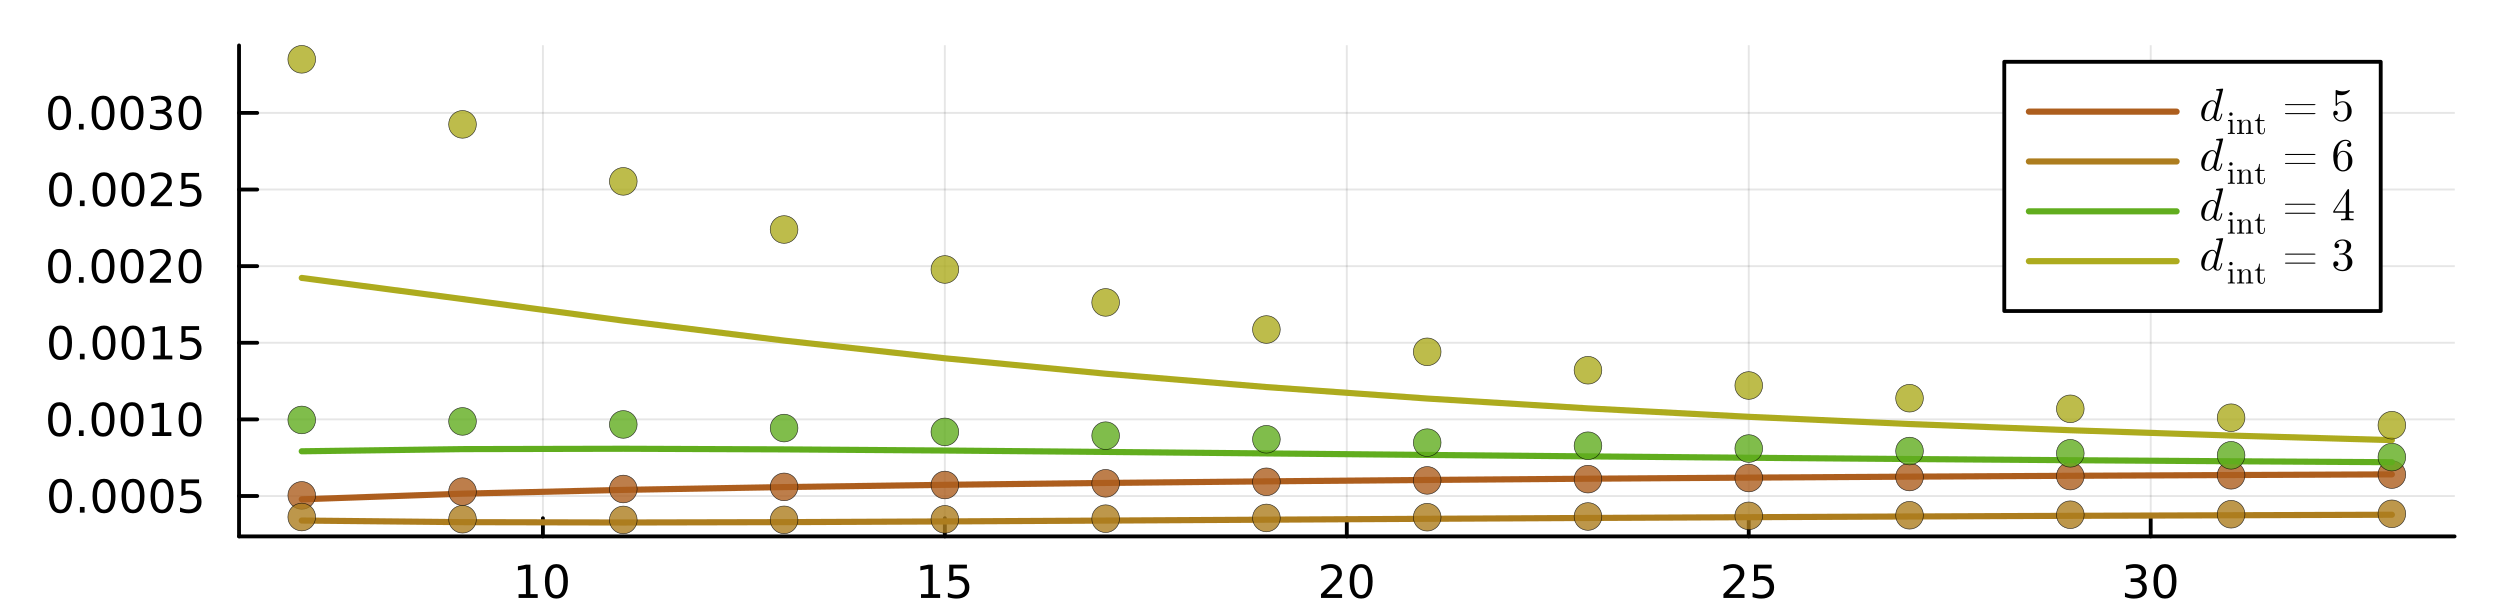 <svg xmlns="http://www.w3.org/2000/svg" xmlns:xlink="http://www.w3.org/1999/xlink" width="650" height="160" viewBox="0 0 2600 640">
<rect x="0" y="0" width="2600" height="640" fill="#333333" stroke="none"/>
<defs>
  <clipPath id="clip120">
    <rect x="0" y="0" width="2600" height="640"></rect>
  </clipPath>
</defs>
<path clip-path="url(#clip120)" d="M0 640 L2600 640 L2600 0 L0 0  Z" fill="#ffffff" fill-rule="evenodd" fill-opacity="1"></path>
<defs>
  <clipPath id="clip121">
    <rect x="520" y="0" width="1821" height="640"></rect>
  </clipPath>
</defs>
<path clip-path="url(#clip120)" d="M248.598 557.847 L2552.76 557.847 L2552.76 47.244 L248.598 47.244  Z" fill="#ffffff" fill-rule="evenodd" fill-opacity="1"></path>
<defs>
  <clipPath id="clip122">
    <rect x="248" y="47" width="2305" height="512"></rect>
  </clipPath>
</defs>
<polyline clip-path="url(#clip122)" style="stroke:#000000; stroke-linecap:round; stroke-linejoin:round; stroke-width:2; stroke-opacity:0.1; fill:none" points="564.625,557.847 564.625,47.244 "></polyline>
<polyline clip-path="url(#clip122)" style="stroke:#000000; stroke-linecap:round; stroke-linejoin:round; stroke-width:2; stroke-opacity:0.1; fill:none" points="982.651,557.847 982.651,47.244 "></polyline>
<polyline clip-path="url(#clip122)" style="stroke:#000000; stroke-linecap:round; stroke-linejoin:round; stroke-width:2; stroke-opacity:0.1; fill:none" points="1400.68,557.847 1400.68,47.244 "></polyline>
<polyline clip-path="url(#clip122)" style="stroke:#000000; stroke-linecap:round; stroke-linejoin:round; stroke-width:2; stroke-opacity:0.1; fill:none" points="1818.7,557.847 1818.7,47.244 "></polyline>
<polyline clip-path="url(#clip122)" style="stroke:#000000; stroke-linecap:round; stroke-linejoin:round; stroke-width:2; stroke-opacity:0.1; fill:none" points="2236.73,557.847 2236.73,47.244 "></polyline>
<polyline clip-path="url(#clip122)" style="stroke:#000000; stroke-linecap:round; stroke-linejoin:round; stroke-width:2; stroke-opacity:0.1; fill:none" points="248.598,515.849 2552.76,515.849 "></polyline>
<polyline clip-path="url(#clip122)" style="stroke:#000000; stroke-linecap:round; stroke-linejoin:round; stroke-width:2; stroke-opacity:0.1; fill:none" points="248.598,436.164 2552.76,436.164 "></polyline>
<polyline clip-path="url(#clip122)" style="stroke:#000000; stroke-linecap:round; stroke-linejoin:round; stroke-width:2; stroke-opacity:0.1; fill:none" points="248.598,356.478 2552.76,356.478 "></polyline>
<polyline clip-path="url(#clip122)" style="stroke:#000000; stroke-linecap:round; stroke-linejoin:round; stroke-width:2; stroke-opacity:0.1; fill:none" points="248.598,276.793 2552.76,276.793 "></polyline>
<polyline clip-path="url(#clip122)" style="stroke:#000000; stroke-linecap:round; stroke-linejoin:round; stroke-width:2; stroke-opacity:0.1; fill:none" points="248.598,197.107 2552.76,197.107 "></polyline>
<polyline clip-path="url(#clip122)" style="stroke:#000000; stroke-linecap:round; stroke-linejoin:round; stroke-width:2; stroke-opacity:0.1; fill:none" points="248.598,117.422 2552.76,117.422 "></polyline>
<polyline clip-path="url(#clip120)" style="stroke:#000000; stroke-linecap:round; stroke-linejoin:round; stroke-width:4; stroke-opacity:1; fill:none" points="248.598,557.847 2552.76,557.847 "></polyline>
<polyline clip-path="url(#clip120)" style="stroke:#000000; stroke-linecap:round; stroke-linejoin:round; stroke-width:4; stroke-opacity:1; fill:none" points="564.625,557.847 564.625,538.95 "></polyline>
<polyline clip-path="url(#clip120)" style="stroke:#000000; stroke-linecap:round; stroke-linejoin:round; stroke-width:4; stroke-opacity:1; fill:none" points="982.651,557.847 982.651,538.95 "></polyline>
<polyline clip-path="url(#clip120)" style="stroke:#000000; stroke-linecap:round; stroke-linejoin:round; stroke-width:4; stroke-opacity:1; fill:none" points="1400.68,557.847 1400.68,538.95 "></polyline>
<polyline clip-path="url(#clip120)" style="stroke:#000000; stroke-linecap:round; stroke-linejoin:round; stroke-width:4; stroke-opacity:1; fill:none" points="1818.7,557.847 1818.7,538.95 "></polyline>
<polyline clip-path="url(#clip120)" style="stroke:#000000; stroke-linecap:round; stroke-linejoin:round; stroke-width:4; stroke-opacity:1; fill:none" points="2236.73,557.847 2236.73,538.95 "></polyline>
<path clip-path="url(#clip120)" d="M539.313 617.912 L546.952 617.912 L546.952 591.546 L538.642 593.213 L538.642 588.954 L546.905 587.287 L551.581 587.287 L551.581 617.912 L559.22 617.912 L559.22 621.847 L539.313 621.847 L539.313 617.912 Z" fill="#000000" fill-rule="nonzero" fill-opacity="1"></path><path clip-path="url(#clip120)" d="M578.665 590.366 Q575.053 590.366 573.225 593.931 Q571.419 597.472 571.419 604.602 Q571.419 611.708 573.225 615.273 Q575.053 618.815 578.665 618.815 Q582.299 618.815 584.104 615.273 Q585.933 611.708 585.933 604.602 Q585.933 597.472 584.104 593.931 Q582.299 590.366 578.665 590.366 M578.665 586.662 Q584.475 586.662 587.53 591.269 Q590.609 595.852 590.609 604.602 Q590.609 613.329 587.53 617.935 Q584.475 622.519 578.665 622.519 Q572.854 622.519 569.776 617.935 Q566.72 613.329 566.72 604.602 Q566.72 595.852 569.776 591.269 Q572.854 586.662 578.665 586.662 Z" fill="#000000" fill-rule="nonzero" fill-opacity="1"></path><path clip-path="url(#clip120)" d="M957.836 617.912 L965.475 617.912 L965.475 591.546 L957.165 593.213 L957.165 588.954 L965.429 587.287 L970.105 587.287 L970.105 617.912 L977.744 617.912 L977.744 621.847 L957.836 621.847 L957.836 617.912 Z" fill="#000000" fill-rule="nonzero" fill-opacity="1"></path><path clip-path="url(#clip120)" d="M987.234 587.287 L1005.59 587.287 L1005.59 591.222 L991.517 591.222 L991.517 599.695 Q992.535 599.347 993.554 599.185 Q994.572 599 995.591 599 Q1001.38 599 1004.76 602.171 Q1008.14 605.343 1008.14 610.759 Q1008.14 616.338 1004.66 619.44 Q1001.19 622.519 994.873 622.519 Q992.697 622.519 990.429 622.148 Q988.183 621.778 985.776 621.037 L985.776 616.338 Q987.859 617.472 990.082 618.028 Q992.304 618.583 994.781 618.583 Q998.785 618.583 1001.12 616.477 Q1003.46 614.37 1003.46 610.759 Q1003.46 607.148 1001.12 605.042 Q998.785 602.935 994.781 602.935 Q992.906 602.935 991.031 603.352 Q989.179 603.769 987.234 604.648 L987.234 587.287 Z" fill="#000000" fill-rule="nonzero" fill-opacity="1"></path><path clip-path="url(#clip120)" d="M1379.45 617.912 L1395.77 617.912 L1395.77 621.847 L1373.83 621.847 L1373.83 617.912 Q1376.49 615.157 1381.07 610.528 Q1385.68 605.875 1386.86 604.533 Q1389.1 602.009 1389.98 600.273 Q1390.89 598.514 1390.89 596.824 Q1390.89 594.07 1388.94 592.334 Q1387.02 590.597 1383.92 590.597 Q1381.72 590.597 1379.26 591.361 Q1376.83 592.125 1374.06 593.676 L1374.06 588.954 Q1376.88 587.82 1379.33 587.241 Q1381.79 586.662 1383.83 586.662 Q1389.2 586.662 1392.39 589.347 Q1395.58 592.033 1395.58 596.523 Q1395.58 598.653 1394.77 600.574 Q1393.99 602.472 1391.88 605.065 Q1391.3 605.736 1388.2 608.954 Q1385.1 612.148 1379.45 617.912 Z" fill="#000000" fill-rule="nonzero" fill-opacity="1"></path><path clip-path="url(#clip120)" d="M1415.58 590.366 Q1411.97 590.366 1410.14 593.931 Q1408.34 597.472 1408.34 604.602 Q1408.34 611.708 1410.14 615.273 Q1411.97 618.815 1415.58 618.815 Q1419.22 618.815 1421.02 615.273 Q1422.85 611.708 1422.85 604.602 Q1422.85 597.472 1421.02 593.931 Q1419.22 590.366 1415.58 590.366 M1415.58 586.662 Q1421.39 586.662 1424.45 591.269 Q1427.53 595.852 1427.53 604.602 Q1427.53 613.329 1424.45 617.935 Q1421.39 622.519 1415.58 622.519 Q1409.77 622.519 1406.7 617.935 Q1403.64 613.329 1403.64 604.602 Q1403.64 595.852 1406.7 591.269 Q1409.77 586.662 1415.58 586.662 Z" fill="#000000" fill-rule="nonzero" fill-opacity="1"></path><path clip-path="url(#clip120)" d="M1797.97 617.912 L1814.29 617.912 L1814.29 621.847 L1792.35 621.847 L1792.35 617.912 Q1795.01 615.157 1799.59 610.528 Q1804.2 605.875 1805.38 604.533 Q1807.63 602.009 1808.51 600.273 Q1809.41 598.514 1809.41 596.824 Q1809.41 594.07 1807.46 592.334 Q1805.54 590.597 1802.44 590.597 Q1800.24 590.597 1797.79 591.361 Q1795.36 592.125 1792.58 593.676 L1792.58 588.954 Q1795.4 587.82 1797.86 587.241 Q1800.31 586.662 1802.35 586.662 Q1807.72 586.662 1810.91 589.347 Q1814.11 592.033 1814.11 596.523 Q1814.11 598.653 1813.3 600.574 Q1812.51 602.472 1810.4 605.065 Q1809.83 605.736 1806.72 608.954 Q1803.62 612.148 1797.97 617.912 Z" fill="#000000" fill-rule="nonzero" fill-opacity="1"></path><path clip-path="url(#clip120)" d="M1824.15 587.287 L1842.51 587.287 L1842.51 591.222 L1828.44 591.222 L1828.44 599.695 Q1829.45 599.347 1830.47 599.185 Q1831.49 599 1832.51 599 Q1838.3 599 1841.68 602.171 Q1845.06 605.343 1845.06 610.759 Q1845.06 616.338 1841.58 619.44 Q1838.11 622.519 1831.79 622.519 Q1829.62 622.519 1827.35 622.148 Q1825.1 621.778 1822.7 621.037 L1822.7 616.338 Q1824.78 617.472 1827 618.028 Q1829.22 618.583 1831.7 618.583 Q1835.7 618.583 1838.04 616.477 Q1840.38 614.37 1840.38 610.759 Q1840.38 607.148 1838.04 605.042 Q1835.7 602.935 1831.7 602.935 Q1829.83 602.935 1827.95 603.352 Q1826.1 603.769 1824.15 604.648 L1824.15 587.287 Z" fill="#000000" fill-rule="nonzero" fill-opacity="1"></path><path clip-path="url(#clip120)" d="M2225.57 603.213 Q2228.93 603.931 2230.8 606.199 Q2232.7 608.468 2232.7 611.801 Q2232.7 616.917 2229.18 619.718 Q2225.66 622.519 2219.18 622.519 Q2217.01 622.519 2214.69 622.079 Q2212.4 621.662 2209.95 620.806 L2209.95 616.292 Q2211.89 617.426 2214.21 618.005 Q2216.52 618.583 2219.04 618.583 Q2223.44 618.583 2225.73 616.847 Q2228.05 615.111 2228.05 611.801 Q2228.05 608.745 2225.9 607.033 Q2223.77 605.296 2219.95 605.296 L2215.92 605.296 L2215.92 601.454 L2220.13 601.454 Q2223.58 601.454 2225.41 600.088 Q2227.24 598.699 2227.24 596.107 Q2227.24 593.445 2225.34 592.033 Q2223.46 590.597 2219.95 590.597 Q2218.02 590.597 2215.83 591.014 Q2213.63 591.431 2210.99 592.31 L2210.99 588.144 Q2213.65 587.403 2215.96 587.033 Q2218.3 586.662 2220.36 586.662 Q2225.69 586.662 2228.79 589.093 Q2231.89 591.5 2231.89 595.621 Q2231.89 598.491 2230.25 600.482 Q2228.6 602.449 2225.57 603.213 Z" fill="#000000" fill-rule="nonzero" fill-opacity="1"></path><path clip-path="url(#clip120)" d="M2251.57 590.366 Q2247.96 590.366 2246.13 593.931 Q2244.32 597.472 2244.32 604.602 Q2244.32 611.708 2246.13 615.273 Q2247.96 618.815 2251.57 618.815 Q2255.2 618.815 2257.01 615.273 Q2258.83 611.708 2258.83 604.602 Q2258.83 597.472 2257.01 593.931 Q2255.2 590.366 2251.57 590.366 M2251.57 586.662 Q2257.38 586.662 2260.43 591.269 Q2263.51 595.852 2263.51 604.602 Q2263.51 613.329 2260.43 617.935 Q2257.38 622.519 2251.57 622.519 Q2245.76 622.519 2242.68 617.935 Q2239.62 613.329 2239.62 604.602 Q2239.62 595.852 2242.68 591.269 Q2245.76 586.662 2251.57 586.662 Z" fill="#000000" fill-rule="nonzero" fill-opacity="1"></path><polyline clip-path="url(#clip120)" style="stroke:#000000; stroke-linecap:round; stroke-linejoin:round; stroke-width:4; stroke-opacity:1; fill:none" points="248.598,557.847 248.598,47.244 "></polyline>
<polyline clip-path="url(#clip120)" style="stroke:#000000; stroke-linecap:round; stroke-linejoin:round; stroke-width:4; stroke-opacity:1; fill:none" points="248.598,515.849 267.495,515.849 "></polyline>
<polyline clip-path="url(#clip120)" style="stroke:#000000; stroke-linecap:round; stroke-linejoin:round; stroke-width:4; stroke-opacity:1; fill:none" points="248.598,436.164 267.495,436.164 "></polyline>
<polyline clip-path="url(#clip120)" style="stroke:#000000; stroke-linecap:round; stroke-linejoin:round; stroke-width:4; stroke-opacity:1; fill:none" points="248.598,356.478 267.495,356.478 "></polyline>
<polyline clip-path="url(#clip120)" style="stroke:#000000; stroke-linecap:round; stroke-linejoin:round; stroke-width:4; stroke-opacity:1; fill:none" points="248.598,276.793 267.495,276.793 "></polyline>
<polyline clip-path="url(#clip120)" style="stroke:#000000; stroke-linecap:round; stroke-linejoin:round; stroke-width:4; stroke-opacity:1; fill:none" points="248.598,197.107 267.495,197.107 "></polyline>
<polyline clip-path="url(#clip120)" style="stroke:#000000; stroke-linecap:round; stroke-linejoin:round; stroke-width:4; stroke-opacity:1; fill:none" points="248.598,117.422 267.495,117.422 "></polyline>
<path clip-path="url(#clip120)" d="M62.932 501.648 Q59.321 501.648 57.492 505.213 Q55.687 508.754 55.687 515.884 Q55.687 522.99 57.492 526.555 Q59.321 530.097 62.932 530.097 Q66.566 530.097 68.372 526.555 Q70.2 522.99 70.2 515.884 Q70.2 508.754 68.372 505.213 Q66.566 501.648 62.932 501.648 M62.932 497.944 Q68.742 497.944 71.798 502.551 Q74.876 507.134 74.876 515.884 Q74.876 524.611 71.798 529.217 Q68.742 533.8 62.932 533.8 Q57.122 533.8 54.043 529.217 Q50.987 524.611 50.987 515.884 Q50.987 507.134 54.043 502.551 Q57.122 497.944 62.932 497.944 Z" fill="#000000" fill-rule="nonzero" fill-opacity="1"></path><path clip-path="url(#clip120)" d="M83.094 527.25 L87.978 527.25 L87.978 533.129 L83.094 533.129 L83.094 527.25 Z" fill="#000000" fill-rule="nonzero" fill-opacity="1"></path><path clip-path="url(#clip120)" d="M108.163 501.648 Q104.552 501.648 102.723 505.213 Q100.918 508.754 100.918 515.884 Q100.918 522.99 102.723 526.555 Q104.552 530.097 108.163 530.097 Q111.797 530.097 113.603 526.555 Q115.432 522.99 115.432 515.884 Q115.432 508.754 113.603 505.213 Q111.797 501.648 108.163 501.648 M108.163 497.944 Q113.973 497.944 117.029 502.551 Q120.107 507.134 120.107 515.884 Q120.107 524.611 117.029 529.217 Q113.973 533.8 108.163 533.8 Q102.353 533.8 99.274 529.217 Q96.219 524.611 96.219 515.884 Q96.219 507.134 99.274 502.551 Q102.353 497.944 108.163 497.944 Z" fill="#000000" fill-rule="nonzero" fill-opacity="1"></path><path clip-path="url(#clip120)" d="M138.325 501.648 Q134.714 501.648 132.885 505.213 Q131.08 508.754 131.08 515.884 Q131.08 522.99 132.885 526.555 Q134.714 530.097 138.325 530.097 Q141.959 530.097 143.765 526.555 Q145.593 522.99 145.593 515.884 Q145.593 508.754 143.765 505.213 Q141.959 501.648 138.325 501.648 M138.325 497.944 Q144.135 497.944 147.191 502.551 Q150.269 507.134 150.269 515.884 Q150.269 524.611 147.191 529.217 Q144.135 533.8 138.325 533.8 Q132.515 533.8 129.436 529.217 Q126.381 524.611 126.381 515.884 Q126.381 507.134 129.436 502.551 Q132.515 497.944 138.325 497.944 Z" fill="#000000" fill-rule="nonzero" fill-opacity="1"></path><path clip-path="url(#clip120)" d="M168.487 501.648 Q164.876 501.648 163.047 505.213 Q161.242 508.754 161.242 515.884 Q161.242 522.99 163.047 526.555 Q164.876 530.097 168.487 530.097 Q172.121 530.097 173.927 526.555 Q175.755 522.99 175.755 515.884 Q175.755 508.754 173.927 505.213 Q172.121 501.648 168.487 501.648 M168.487 497.944 Q174.297 497.944 177.353 502.551 Q180.431 507.134 180.431 515.884 Q180.431 524.611 177.353 529.217 Q174.297 533.8 168.487 533.8 Q162.677 533.8 159.598 529.217 Q156.542 524.611 156.542 515.884 Q156.542 507.134 159.598 502.551 Q162.677 497.944 168.487 497.944 Z" fill="#000000" fill-rule="nonzero" fill-opacity="1"></path><path clip-path="url(#clip120)" d="M188.695 498.569 L207.051 498.569 L207.051 502.504 L192.977 502.504 L192.977 510.977 Q193.996 510.629 195.014 510.467 Q196.033 510.282 197.052 510.282 Q202.839 510.282 206.218 513.453 Q209.598 516.625 209.598 522.041 Q209.598 527.62 206.126 530.722 Q202.653 533.8 196.334 533.8 Q194.158 533.8 191.89 533.43 Q189.644 533.06 187.237 532.319 L187.237 527.62 Q189.32 528.754 191.542 529.31 Q193.765 529.865 196.241 529.865 Q200.246 529.865 202.584 527.759 Q204.922 525.652 204.922 522.041 Q204.922 518.43 202.584 516.324 Q200.246 514.217 196.241 514.217 Q194.366 514.217 192.491 514.634 Q190.64 515.051 188.695 515.93 L188.695 498.569 Z" fill="#000000" fill-rule="nonzero" fill-opacity="1"></path><path clip-path="url(#clip120)" d="M61.937 421.962 Q58.325 421.962 56.497 425.527 Q54.691 429.069 54.691 436.198 Q54.691 443.305 56.497 446.87 Q58.325 450.411 61.937 450.411 Q65.571 450.411 67.376 446.87 Q69.205 443.305 69.205 436.198 Q69.205 429.069 67.376 425.527 Q65.571 421.962 61.937 421.962 M61.937 418.259 Q67.747 418.259 70.802 422.865 Q73.881 427.448 73.881 436.198 Q73.881 444.925 70.802 449.532 Q67.747 454.115 61.937 454.115 Q56.126 454.115 53.048 449.532 Q49.992 444.925 49.992 436.198 Q49.992 427.448 53.048 422.865 Q56.126 418.259 61.937 418.259 Z" fill="#000000" fill-rule="nonzero" fill-opacity="1"></path><path clip-path="url(#clip120)" d="M82.098 447.564 L86.983 447.564 L86.983 453.444 L82.098 453.444 L82.098 447.564 Z" fill="#000000" fill-rule="nonzero" fill-opacity="1"></path><path clip-path="url(#clip120)" d="M107.168 421.962 Q103.557 421.962 101.728 425.527 Q99.922 429.069 99.922 436.198 Q99.922 443.305 101.728 446.87 Q103.557 450.411 107.168 450.411 Q110.802 450.411 112.608 446.87 Q114.436 443.305 114.436 436.198 Q114.436 429.069 112.608 425.527 Q110.802 421.962 107.168 421.962 M107.168 418.259 Q112.978 418.259 116.033 422.865 Q119.112 427.448 119.112 436.198 Q119.112 444.925 116.033 449.532 Q112.978 454.115 107.168 454.115 Q101.358 454.115 98.279 449.532 Q95.223 444.925 95.223 436.198 Q95.223 427.448 98.279 422.865 Q101.358 418.259 107.168 418.259 Z" fill="#000000" fill-rule="nonzero" fill-opacity="1"></path><path clip-path="url(#clip120)" d="M137.33 421.962 Q133.719 421.962 131.89 425.527 Q130.084 429.069 130.084 436.198 Q130.084 443.305 131.89 446.87 Q133.719 450.411 137.33 450.411 Q140.964 450.411 142.769 446.87 Q144.598 443.305 144.598 436.198 Q144.598 429.069 142.769 425.527 Q140.964 421.962 137.33 421.962 M137.33 418.259 Q143.14 418.259 146.195 422.865 Q149.274 427.448 149.274 436.198 Q149.274 444.925 146.195 449.532 Q143.14 454.115 137.33 454.115 Q131.519 454.115 128.441 449.532 Q125.385 444.925 125.385 436.198 Q125.385 427.448 128.441 422.865 Q131.519 418.259 137.33 418.259 Z" fill="#000000" fill-rule="nonzero" fill-opacity="1"></path><path clip-path="url(#clip120)" d="M158.302 449.509 L165.941 449.509 L165.941 423.143 L157.63 424.81 L157.63 420.55 L165.894 418.884 L170.57 418.884 L170.57 449.509 L178.209 449.509 L178.209 453.444 L158.302 453.444 L158.302 449.509 Z" fill="#000000" fill-rule="nonzero" fill-opacity="1"></path><path clip-path="url(#clip120)" d="M197.653 421.962 Q194.042 421.962 192.214 425.527 Q190.408 429.069 190.408 436.198 Q190.408 443.305 192.214 446.87 Q194.042 450.411 197.653 450.411 Q201.288 450.411 203.093 446.87 Q204.922 443.305 204.922 436.198 Q204.922 429.069 203.093 425.527 Q201.288 421.962 197.653 421.962 M197.653 418.259 Q203.464 418.259 206.519 422.865 Q209.598 427.448 209.598 436.198 Q209.598 444.925 206.519 449.532 Q203.464 454.115 197.653 454.115 Q191.843 454.115 188.765 449.532 Q185.709 444.925 185.709 436.198 Q185.709 427.448 188.765 422.865 Q191.843 418.259 197.653 418.259 Z" fill="#000000" fill-rule="nonzero" fill-opacity="1"></path><path clip-path="url(#clip120)" d="M62.932 342.277 Q59.321 342.277 57.492 345.842 Q55.687 349.383 55.687 356.513 Q55.687 363.619 57.492 367.184 Q59.321 370.726 62.932 370.726 Q66.566 370.726 68.372 367.184 Q70.2 363.619 70.2 356.513 Q70.2 349.383 68.372 345.842 Q66.566 342.277 62.932 342.277 M62.932 338.573 Q68.742 338.573 71.798 343.18 Q74.876 347.763 74.876 356.513 Q74.876 365.24 71.798 369.846 Q68.742 374.429 62.932 374.429 Q57.122 374.429 54.043 369.846 Q50.987 365.24 50.987 356.513 Q50.987 347.763 54.043 343.18 Q57.122 338.573 62.932 338.573 Z" fill="#000000" fill-rule="nonzero" fill-opacity="1"></path><path clip-path="url(#clip120)" d="M83.094 367.879 L87.978 367.879 L87.978 373.758 L83.094 373.758 L83.094 367.879 Z" fill="#000000" fill-rule="nonzero" fill-opacity="1"></path><path clip-path="url(#clip120)" d="M108.163 342.277 Q104.552 342.277 102.723 345.842 Q100.918 349.383 100.918 356.513 Q100.918 363.619 102.723 367.184 Q104.552 370.726 108.163 370.726 Q111.797 370.726 113.603 367.184 Q115.432 363.619 115.432 356.513 Q115.432 349.383 113.603 345.842 Q111.797 342.277 108.163 342.277 M108.163 338.573 Q113.973 338.573 117.029 343.18 Q120.107 347.763 120.107 356.513 Q120.107 365.24 117.029 369.846 Q113.973 374.429 108.163 374.429 Q102.353 374.429 99.274 369.846 Q96.219 365.24 96.219 356.513 Q96.219 347.763 99.274 343.18 Q102.353 338.573 108.163 338.573 Z" fill="#000000" fill-rule="nonzero" fill-opacity="1"></path><path clip-path="url(#clip120)" d="M138.325 342.277 Q134.714 342.277 132.885 345.842 Q131.08 349.383 131.08 356.513 Q131.08 363.619 132.885 367.184 Q134.714 370.726 138.325 370.726 Q141.959 370.726 143.765 367.184 Q145.593 363.619 145.593 356.513 Q145.593 349.383 143.765 345.842 Q141.959 342.277 138.325 342.277 M138.325 338.573 Q144.135 338.573 147.191 343.18 Q150.269 347.763 150.269 356.513 Q150.269 365.24 147.191 369.846 Q144.135 374.429 138.325 374.429 Q132.515 374.429 129.436 369.846 Q126.381 365.24 126.381 356.513 Q126.381 347.763 129.436 343.18 Q132.515 338.573 138.325 338.573 Z" fill="#000000" fill-rule="nonzero" fill-opacity="1"></path><path clip-path="url(#clip120)" d="M159.297 369.823 L166.936 369.823 L166.936 343.457 L158.626 345.124 L158.626 340.865 L166.89 339.198 L171.566 339.198 L171.566 369.823 L179.204 369.823 L179.204 373.758 L159.297 373.758 L159.297 369.823 Z" fill="#000000" fill-rule="nonzero" fill-opacity="1"></path><path clip-path="url(#clip120)" d="M188.695 339.198 L207.051 339.198 L207.051 343.133 L192.977 343.133 L192.977 351.606 Q193.996 351.258 195.014 351.096 Q196.033 350.911 197.052 350.911 Q202.839 350.911 206.218 354.082 Q209.598 357.254 209.598 362.67 Q209.598 368.249 206.126 371.351 Q202.653 374.429 196.334 374.429 Q194.158 374.429 191.89 374.059 Q189.644 373.689 187.237 372.948 L187.237 368.249 Q189.32 369.383 191.542 369.939 Q193.765 370.494 196.241 370.494 Q200.246 370.494 202.584 368.388 Q204.922 366.281 204.922 362.67 Q204.922 359.059 202.584 356.953 Q200.246 354.846 196.241 354.846 Q194.366 354.846 192.491 355.263 Q190.64 355.68 188.695 356.559 L188.695 339.198 Z" fill="#000000" fill-rule="nonzero" fill-opacity="1"></path><path clip-path="url(#clip120)" d="M61.937 262.591 Q58.325 262.591 56.497 266.156 Q54.691 269.698 54.691 276.827 Q54.691 283.934 56.497 287.499 Q58.325 291.04 61.937 291.04 Q65.571 291.04 67.376 287.499 Q69.205 283.934 69.205 276.827 Q69.205 269.698 67.376 266.156 Q65.571 262.591 61.937 262.591 M61.937 258.888 Q67.747 258.888 70.802 263.494 Q73.881 268.077 73.881 276.827 Q73.881 285.554 70.802 290.161 Q67.747 294.744 61.937 294.744 Q56.126 294.744 53.048 290.161 Q49.992 285.554 49.992 276.827 Q49.992 268.077 53.048 263.494 Q56.126 258.888 61.937 258.888 Z" fill="#000000" fill-rule="nonzero" fill-opacity="1"></path><path clip-path="url(#clip120)" d="M82.098 288.193 L86.983 288.193 L86.983 294.073 L82.098 294.073 L82.098 288.193 Z" fill="#000000" fill-rule="nonzero" fill-opacity="1"></path><path clip-path="url(#clip120)" d="M107.168 262.591 Q103.557 262.591 101.728 266.156 Q99.922 269.698 99.922 276.827 Q99.922 283.934 101.728 287.499 Q103.557 291.04 107.168 291.04 Q110.802 291.04 112.608 287.499 Q114.436 283.934 114.436 276.827 Q114.436 269.698 112.608 266.156 Q110.802 262.591 107.168 262.591 M107.168 258.888 Q112.978 258.888 116.033 263.494 Q119.112 268.077 119.112 276.827 Q119.112 285.554 116.033 290.161 Q112.978 294.744 107.168 294.744 Q101.358 294.744 98.279 290.161 Q95.223 285.554 95.223 276.827 Q95.223 268.077 98.279 263.494 Q101.358 258.888 107.168 258.888 Z" fill="#000000" fill-rule="nonzero" fill-opacity="1"></path><path clip-path="url(#clip120)" d="M137.33 262.591 Q133.719 262.591 131.89 266.156 Q130.084 269.698 130.084 276.827 Q130.084 283.934 131.89 287.499 Q133.719 291.04 137.33 291.04 Q140.964 291.04 142.769 287.499 Q144.598 283.934 144.598 276.827 Q144.598 269.698 142.769 266.156 Q140.964 262.591 137.33 262.591 M137.33 258.888 Q143.14 258.888 146.195 263.494 Q149.274 268.077 149.274 276.827 Q149.274 285.554 146.195 290.161 Q143.14 294.744 137.33 294.744 Q131.519 294.744 128.441 290.161 Q125.385 285.554 125.385 276.827 Q125.385 268.077 128.441 263.494 Q131.519 258.888 137.33 258.888 Z" fill="#000000" fill-rule="nonzero" fill-opacity="1"></path><path clip-path="url(#clip120)" d="M161.519 290.137 L177.839 290.137 L177.839 294.073 L155.894 294.073 L155.894 290.137 Q158.556 287.383 163.14 282.753 Q167.746 278.101 168.927 276.758 Q171.172 274.235 172.052 272.499 Q172.954 270.739 172.954 269.05 Q172.954 266.295 171.01 264.559 Q169.089 262.823 165.987 262.823 Q163.788 262.823 161.334 263.587 Q158.904 264.351 156.126 265.902 L156.126 261.179 Q158.95 260.045 161.404 259.466 Q163.857 258.888 165.894 258.888 Q171.265 258.888 174.459 261.573 Q177.653 264.258 177.653 268.749 Q177.653 270.878 176.843 272.8 Q176.056 274.698 173.95 277.29 Q173.371 277.962 170.269 281.179 Q167.167 284.374 161.519 290.137 Z" fill="#000000" fill-rule="nonzero" fill-opacity="1"></path><path clip-path="url(#clip120)" d="M197.653 262.591 Q194.042 262.591 192.214 266.156 Q190.408 269.698 190.408 276.827 Q190.408 283.934 192.214 287.499 Q194.042 291.04 197.653 291.04 Q201.288 291.04 203.093 287.499 Q204.922 283.934 204.922 276.827 Q204.922 269.698 203.093 266.156 Q201.288 262.591 197.653 262.591 M197.653 258.888 Q203.464 258.888 206.519 263.494 Q209.598 268.077 209.598 276.827 Q209.598 285.554 206.519 290.161 Q203.464 294.744 197.653 294.744 Q191.843 294.744 188.765 290.161 Q185.709 285.554 185.709 276.827 Q185.709 268.077 188.765 263.494 Q191.843 258.888 197.653 258.888 Z" fill="#000000" fill-rule="nonzero" fill-opacity="1"></path><path clip-path="url(#clip120)" d="M62.932 182.906 Q59.321 182.906 57.492 186.471 Q55.687 190.012 55.687 197.142 Q55.687 204.248 57.492 207.813 Q59.321 211.355 62.932 211.355 Q66.566 211.355 68.372 207.813 Q70.2 204.248 70.2 197.142 Q70.2 190.012 68.372 186.471 Q66.566 182.906 62.932 182.906 M62.932 179.202 Q68.742 179.202 71.798 183.809 Q74.876 188.392 74.876 197.142 Q74.876 205.869 71.798 210.475 Q68.742 215.058 62.932 215.058 Q57.122 215.058 54.043 210.475 Q50.987 205.869 50.987 197.142 Q50.987 188.392 54.043 183.809 Q57.122 179.202 62.932 179.202 Z" fill="#000000" fill-rule="nonzero" fill-opacity="1"></path><path clip-path="url(#clip120)" d="M83.094 208.508 L87.978 208.508 L87.978 214.387 L83.094 214.387 L83.094 208.508 Z" fill="#000000" fill-rule="nonzero" fill-opacity="1"></path><path clip-path="url(#clip120)" d="M108.163 182.906 Q104.552 182.906 102.723 186.471 Q100.918 190.012 100.918 197.142 Q100.918 204.248 102.723 207.813 Q104.552 211.355 108.163 211.355 Q111.797 211.355 113.603 207.813 Q115.432 204.248 115.432 197.142 Q115.432 190.012 113.603 186.471 Q111.797 182.906 108.163 182.906 M108.163 179.202 Q113.973 179.202 117.029 183.809 Q120.107 188.392 120.107 197.142 Q120.107 205.869 117.029 210.475 Q113.973 215.058 108.163 215.058 Q102.353 215.058 99.274 210.475 Q96.219 205.869 96.219 197.142 Q96.219 188.392 99.274 183.809 Q102.353 179.202 108.163 179.202 Z" fill="#000000" fill-rule="nonzero" fill-opacity="1"></path><path clip-path="url(#clip120)" d="M138.325 182.906 Q134.714 182.906 132.885 186.471 Q131.08 190.012 131.08 197.142 Q131.08 204.248 132.885 207.813 Q134.714 211.355 138.325 211.355 Q141.959 211.355 143.765 207.813 Q145.593 204.248 145.593 197.142 Q145.593 190.012 143.765 186.471 Q141.959 182.906 138.325 182.906 M138.325 179.202 Q144.135 179.202 147.191 183.809 Q150.269 188.392 150.269 197.142 Q150.269 205.869 147.191 210.475 Q144.135 215.058 138.325 215.058 Q132.515 215.058 129.436 210.475 Q126.381 205.869 126.381 197.142 Q126.381 188.392 129.436 183.809 Q132.515 179.202 138.325 179.202 Z" fill="#000000" fill-rule="nonzero" fill-opacity="1"></path><path clip-path="url(#clip120)" d="M162.515 210.452 L178.834 210.452 L178.834 214.387 L156.89 214.387 L156.89 210.452 Q159.552 207.697 164.135 203.068 Q168.741 198.415 169.922 197.072 Q172.167 194.549 173.047 192.813 Q173.95 191.054 173.95 189.364 Q173.95 186.61 172.005 184.873 Q170.084 183.137 166.982 183.137 Q164.783 183.137 162.329 183.901 Q159.899 184.665 157.121 186.216 L157.121 181.494 Q159.945 180.36 162.399 179.781 Q164.853 179.202 166.89 179.202 Q172.26 179.202 175.454 181.887 Q178.649 184.572 178.649 189.063 Q178.649 191.193 177.839 193.114 Q177.052 195.012 174.945 197.605 Q174.366 198.276 171.265 201.494 Q168.163 204.688 162.515 210.452 Z" fill="#000000" fill-rule="nonzero" fill-opacity="1"></path><path clip-path="url(#clip120)" d="M188.695 179.827 L207.051 179.827 L207.051 183.762 L192.977 183.762 L192.977 192.234 Q193.996 191.887 195.014 191.725 Q196.033 191.54 197.052 191.54 Q202.839 191.54 206.218 194.711 Q209.598 197.883 209.598 203.299 Q209.598 208.878 206.126 211.98 Q202.653 215.058 196.334 215.058 Q194.158 215.058 191.89 214.688 Q189.644 214.318 187.237 213.577 L187.237 208.878 Q189.32 210.012 191.542 210.568 Q193.765 211.123 196.241 211.123 Q200.246 211.123 202.584 209.017 Q204.922 206.91 204.922 203.299 Q204.922 199.688 202.584 197.582 Q200.246 195.475 196.241 195.475 Q194.366 195.475 192.491 195.892 Q190.64 196.309 188.695 197.188 L188.695 179.827 Z" fill="#000000" fill-rule="nonzero" fill-opacity="1"></path><path clip-path="url(#clip120)" d="M61.937 103.22 Q58.325 103.22 56.497 106.785 Q54.691 110.327 54.691 117.456 Q54.691 124.563 56.497 128.128 Q58.325 131.669 61.937 131.669 Q65.571 131.669 67.376 128.128 Q69.205 124.563 69.205 117.456 Q69.205 110.327 67.376 106.785 Q65.571 103.22 61.937 103.22 M61.937 99.517 Q67.747 99.517 70.802 104.123 Q73.881 108.706 73.881 117.456 Q73.881 126.183 70.802 130.79 Q67.747 135.373 61.937 135.373 Q56.126 135.373 53.048 130.79 Q49.992 126.183 49.992 117.456 Q49.992 108.706 53.048 104.123 Q56.126 99.517 61.937 99.517 Z" fill="#000000" fill-rule="nonzero" fill-opacity="1"></path><path clip-path="url(#clip120)" d="M82.098 128.822 L86.983 128.822 L86.983 134.702 L82.098 134.702 L82.098 128.822 Z" fill="#000000" fill-rule="nonzero" fill-opacity="1"></path><path clip-path="url(#clip120)" d="M107.168 103.22 Q103.557 103.22 101.728 106.785 Q99.922 110.327 99.922 117.456 Q99.922 124.563 101.728 128.128 Q103.557 131.669 107.168 131.669 Q110.802 131.669 112.608 128.128 Q114.436 124.563 114.436 117.456 Q114.436 110.327 112.608 106.785 Q110.802 103.22 107.168 103.22 M107.168 99.517 Q112.978 99.517 116.033 104.123 Q119.112 108.706 119.112 117.456 Q119.112 126.183 116.033 130.79 Q112.978 135.373 107.168 135.373 Q101.358 135.373 98.279 130.79 Q95.223 126.183 95.223 117.456 Q95.223 108.706 98.279 104.123 Q101.358 99.517 107.168 99.517 Z" fill="#000000" fill-rule="nonzero" fill-opacity="1"></path><path clip-path="url(#clip120)" d="M137.33 103.22 Q133.719 103.22 131.89 106.785 Q130.084 110.327 130.084 117.456 Q130.084 124.563 131.89 128.128 Q133.719 131.669 137.33 131.669 Q140.964 131.669 142.769 128.128 Q144.598 124.563 144.598 117.456 Q144.598 110.327 142.769 106.785 Q140.964 103.22 137.33 103.22 M137.33 99.517 Q143.14 99.517 146.195 104.123 Q149.274 108.706 149.274 117.456 Q149.274 126.183 146.195 130.79 Q143.14 135.373 137.33 135.373 Q131.519 135.373 128.441 130.79 Q125.385 126.183 125.385 117.456 Q125.385 108.706 128.441 104.123 Q131.519 99.517 137.33 99.517 Z" fill="#000000" fill-rule="nonzero" fill-opacity="1"></path><path clip-path="url(#clip120)" d="M171.658 116.067 Q175.015 116.785 176.89 119.054 Q178.788 121.322 178.788 124.655 Q178.788 129.771 175.269 132.572 Q171.751 135.373 165.269 135.373 Q163.093 135.373 160.779 134.933 Q158.487 134.516 156.033 133.66 L156.033 129.146 Q157.978 130.28 160.292 130.859 Q162.607 131.438 165.13 131.438 Q169.529 131.438 171.82 129.702 Q174.135 127.966 174.135 124.655 Q174.135 121.6 171.982 119.887 Q169.853 118.151 166.033 118.151 L162.005 118.151 L162.005 114.308 L166.218 114.308 Q169.667 114.308 171.496 112.942 Q173.325 111.554 173.325 108.961 Q173.325 106.299 171.427 104.887 Q169.552 103.452 166.033 103.452 Q164.112 103.452 161.913 103.868 Q159.714 104.285 157.075 105.165 L157.075 100.998 Q159.737 100.257 162.052 99.887 Q164.39 99.517 166.45 99.517 Q171.774 99.517 174.876 101.947 Q177.978 104.355 177.978 108.475 Q177.978 111.345 176.334 113.336 Q174.691 115.304 171.658 116.067 Z" fill="#000000" fill-rule="nonzero" fill-opacity="1"></path><path clip-path="url(#clip120)" d="M197.653 103.22 Q194.042 103.22 192.214 106.785 Q190.408 110.327 190.408 117.456 Q190.408 124.563 192.214 128.128 Q194.042 131.669 197.653 131.669 Q201.288 131.669 203.093 128.128 Q204.922 124.563 204.922 117.456 Q204.922 110.327 203.093 106.785 Q201.288 103.22 197.653 103.22 M197.653 99.517 Q203.464 99.517 206.519 104.123 Q209.598 108.706 209.598 117.456 Q209.598 126.183 206.519 130.79 Q203.464 135.373 197.653 135.373 Q191.843 135.373 188.765 130.79 Q185.709 126.183 185.709 117.456 Q185.709 108.706 188.765 104.123 Q191.843 99.517 197.653 99.517 Z" fill="#000000" fill-rule="nonzero" fill-opacity="1"></path><polyline clip-path="url(#clip122)" style="stroke:#ad5e1e; stroke-linecap:round; stroke-linejoin:round; stroke-width:6.4; stroke-opacity:1; fill:none" points="313.81,519.291 481.02,513.424 648.23,509.485 815.441,506.555 982.651,504.219 1149.86,502.272 1317.07,500.603 1484.28,499.147 1651.49,497.865 1818.7,496.73 1985.91,495.724 2153.12,494.832 2320.33,494.041 2487.54,493.341 "></polyline>
<circle clip-path="url(#clip122)" cx="313.81" cy="515.219" r="14.4" fill="#ad5e1e" fill-rule="evenodd" fill-opacity="0.8" stroke="#000000" stroke-opacity="0.8" stroke-width="0.64"></circle>
<circle clip-path="url(#clip122)" cx="481.02" cy="511.283" r="14.4" fill="#ad5e1e" fill-rule="evenodd" fill-opacity="0.8" stroke="#000000" stroke-opacity="0.8" stroke-width="0.64"></circle>
<circle clip-path="url(#clip122)" cx="648.23" cy="508.571" r="14.4" fill="#ad5e1e" fill-rule="evenodd" fill-opacity="0.8" stroke="#000000" stroke-opacity="0.8" stroke-width="0.64"></circle>
<circle clip-path="url(#clip122)" cx="815.441" cy="506.354" r="14.4" fill="#ad5e1e" fill-rule="evenodd" fill-opacity="0.8" stroke="#000000" stroke-opacity="0.8" stroke-width="0.64"></circle>
<circle clip-path="url(#clip122)" cx="982.651" cy="504.406" r="14.4" fill="#ad5e1e" fill-rule="evenodd" fill-opacity="0.8" stroke="#000000" stroke-opacity="0.8" stroke-width="0.64"></circle>
<circle clip-path="url(#clip122)" cx="1149.86" cy="502.651" r="14.4" fill="#ad5e1e" fill-rule="evenodd" fill-opacity="0.8" stroke="#000000" stroke-opacity="0.8" stroke-width="0.64"></circle>
<circle clip-path="url(#clip122)" cx="1317.07" cy="501.058" r="14.4" fill="#ad5e1e" fill-rule="evenodd" fill-opacity="0.8" stroke="#000000" stroke-opacity="0.8" stroke-width="0.64"></circle>
<circle clip-path="url(#clip122)" cx="1484.28" cy="499.615" r="14.4" fill="#ad5e1e" fill-rule="evenodd" fill-opacity="0.8" stroke="#000000" stroke-opacity="0.8" stroke-width="0.64"></circle>
<circle clip-path="url(#clip122)" cx="1651.49" cy="498.309" r="14.4" fill="#ad5e1e" fill-rule="evenodd" fill-opacity="0.8" stroke="#000000" stroke-opacity="0.8" stroke-width="0.64"></circle>
<circle clip-path="url(#clip122)" cx="1818.7" cy="497.133" r="14.4" fill="#ad5e1e" fill-rule="evenodd" fill-opacity="0.8" stroke="#000000" stroke-opacity="0.8" stroke-width="0.64"></circle>
<circle clip-path="url(#clip122)" cx="1985.91" cy="496.079" r="14.4" fill="#ad5e1e" fill-rule="evenodd" fill-opacity="0.8" stroke="#000000" stroke-opacity="0.8" stroke-width="0.64"></circle>
<circle clip-path="url(#clip122)" cx="2153.12" cy="495.136" r="14.4" fill="#ad5e1e" fill-rule="evenodd" fill-opacity="0.8" stroke="#000000" stroke-opacity="0.8" stroke-width="0.64"></circle>
<circle clip-path="url(#clip122)" cx="2320.33" cy="494.298" r="14.4" fill="#ad5e1e" fill-rule="evenodd" fill-opacity="0.8" stroke="#000000" stroke-opacity="0.8" stroke-width="0.64"></circle>
<circle clip-path="url(#clip122)" cx="2487.54" cy="493.553" r="14.4" fill="#ad5e1e" fill-rule="evenodd" fill-opacity="0.8" stroke="#000000" stroke-opacity="0.8" stroke-width="0.64"></circle>
<polyline clip-path="url(#clip122)" style="stroke:#ad7d1e; stroke-linecap:round; stroke-linejoin:round; stroke-width:6.4; stroke-opacity:1; fill:none" points="313.81,541.356 481.02,543.04 648.23,543.396 815.441,543.025 982.651,542.291 1149.86,541.401 1317.07,540.468 1484.28,539.553 1651.49,538.685 1818.7,537.878 1985.91,537.139 2153.12,536.467 2320.33,535.86 2487.54,535.315 "></polyline>
<circle clip-path="url(#clip122)" cx="313.81" cy="537.703" r="14.4" fill="#ad7d1e" fill-rule="evenodd" fill-opacity="0.8" stroke="#000000" stroke-opacity="0.8" stroke-width="0.64"></circle>
<circle clip-path="url(#clip122)" cx="481.02" cy="539.987" r="14.4" fill="#ad7d1e" fill-rule="evenodd" fill-opacity="0.8" stroke="#000000" stroke-opacity="0.8" stroke-width="0.64"></circle>
<circle clip-path="url(#clip122)" cx="648.23" cy="540.737" r="14.4" fill="#ad7d1e" fill-rule="evenodd" fill-opacity="0.8" stroke="#000000" stroke-opacity="0.8" stroke-width="0.64"></circle>
<circle clip-path="url(#clip122)" cx="815.441" cy="540.641" r="14.4" fill="#ad7d1e" fill-rule="evenodd" fill-opacity="0.8" stroke="#000000" stroke-opacity="0.8" stroke-width="0.64"></circle>
<circle clip-path="url(#clip122)" cx="982.651" cy="540.123" r="14.4" fill="#ad7d1e" fill-rule="evenodd" fill-opacity="0.8" stroke="#000000" stroke-opacity="0.8" stroke-width="0.64"></circle>
<circle clip-path="url(#clip122)" cx="1149.86" cy="539.417" r="14.4" fill="#ad7d1e" fill-rule="evenodd" fill-opacity="0.8" stroke="#000000" stroke-opacity="0.8" stroke-width="0.64"></circle>
<circle clip-path="url(#clip122)" cx="1317.07" cy="538.648" r="14.4" fill="#ad7d1e" fill-rule="evenodd" fill-opacity="0.8" stroke="#000000" stroke-opacity="0.8" stroke-width="0.64"></circle>
<circle clip-path="url(#clip122)" cx="1484.28" cy="537.883" r="14.4" fill="#ad7d1e" fill-rule="evenodd" fill-opacity="0.8" stroke="#000000" stroke-opacity="0.8" stroke-width="0.64"></circle>
<circle clip-path="url(#clip122)" cx="1651.49" cy="537.154" r="14.4" fill="#ad7d1e" fill-rule="evenodd" fill-opacity="0.8" stroke="#000000" stroke-opacity="0.8" stroke-width="0.64"></circle>
<circle clip-path="url(#clip122)" cx="1818.7" cy="536.478" r="14.4" fill="#ad7d1e" fill-rule="evenodd" fill-opacity="0.8" stroke="#000000" stroke-opacity="0.8" stroke-width="0.64"></circle>
<circle clip-path="url(#clip122)" cx="1985.91" cy="535.861" r="14.4" fill="#ad7d1e" fill-rule="evenodd" fill-opacity="0.8" stroke="#000000" stroke-opacity="0.8" stroke-width="0.64"></circle>
<circle clip-path="url(#clip122)" cx="2153.12" cy="535.304" r="14.4" fill="#ad7d1e" fill-rule="evenodd" fill-opacity="0.8" stroke="#000000" stroke-opacity="0.8" stroke-width="0.64"></circle>
<circle clip-path="url(#clip122)" cx="2320.33" cy="534.804" r="14.4" fill="#ad7d1e" fill-rule="evenodd" fill-opacity="0.8" stroke="#000000" stroke-opacity="0.8" stroke-width="0.64"></circle>
<circle clip-path="url(#clip122)" cx="2487.54" cy="534.359" r="14.4" fill="#ad7d1e" fill-rule="evenodd" fill-opacity="0.8" stroke="#000000" stroke-opacity="0.8" stroke-width="0.64"></circle>
<polyline clip-path="url(#clip122)" style="stroke:#61ad1e; stroke-linecap:round; stroke-linejoin:round; stroke-width:6.4; stroke-opacity:1; fill:none" points="313.81,469.342 481.02,467.077 648.23,466.703 815.441,467.355 982.651,468.546 1149.86,470.002 1317.07,471.56 1484.28,473.124 1651.49,474.636 1818.7,476.063 1985.91,477.388 2153.12,478.602 2320.33,479.705 2487.54,480.7 "></polyline>
<circle clip-path="url(#clip122)" cx="313.81" cy="436.737" r="14.4" fill="#61ad1e" fill-rule="evenodd" fill-opacity="0.8" stroke="#000000" stroke-opacity="0.8" stroke-width="0.64"></circle>
<circle clip-path="url(#clip122)" cx="481.02" cy="438.279" r="14.4" fill="#61ad1e" fill-rule="evenodd" fill-opacity="0.8" stroke="#000000" stroke-opacity="0.8" stroke-width="0.64"></circle>
<circle clip-path="url(#clip122)" cx="648.23" cy="441.416" r="14.4" fill="#61ad1e" fill-rule="evenodd" fill-opacity="0.8" stroke="#000000" stroke-opacity="0.8" stroke-width="0.64"></circle>
<circle clip-path="url(#clip122)" cx="815.441" cy="445.196" r="14.4" fill="#61ad1e" fill-rule="evenodd" fill-opacity="0.8" stroke="#000000" stroke-opacity="0.8" stroke-width="0.64"></circle>
<circle clip-path="url(#clip122)" cx="982.651" cy="449.17" r="14.4" fill="#61ad1e" fill-rule="evenodd" fill-opacity="0.8" stroke="#000000" stroke-opacity="0.8" stroke-width="0.64"></circle>
<circle clip-path="url(#clip122)" cx="1149.86" cy="453.097" r="14.4" fill="#61ad1e" fill-rule="evenodd" fill-opacity="0.8" stroke="#000000" stroke-opacity="0.8" stroke-width="0.64"></circle>
<circle clip-path="url(#clip122)" cx="1317.07" cy="456.846" r="14.4" fill="#61ad1e" fill-rule="evenodd" fill-opacity="0.8" stroke="#000000" stroke-opacity="0.8" stroke-width="0.64"></circle>
<circle clip-path="url(#clip122)" cx="1484.28" cy="460.343" r="14.4" fill="#61ad1e" fill-rule="evenodd" fill-opacity="0.8" stroke="#000000" stroke-opacity="0.8" stroke-width="0.64"></circle>
<circle clip-path="url(#clip122)" cx="1651.49" cy="463.555" r="14.4" fill="#61ad1e" fill-rule="evenodd" fill-opacity="0.8" stroke="#000000" stroke-opacity="0.8" stroke-width="0.64"></circle>
<circle clip-path="url(#clip122)" cx="1818.7" cy="466.471" r="14.4" fill="#61ad1e" fill-rule="evenodd" fill-opacity="0.8" stroke="#000000" stroke-opacity="0.8" stroke-width="0.64"></circle>
<circle clip-path="url(#clip122)" cx="1985.91" cy="469.094" r="14.4" fill="#61ad1e" fill-rule="evenodd" fill-opacity="0.8" stroke="#000000" stroke-opacity="0.8" stroke-width="0.64"></circle>
<circle clip-path="url(#clip122)" cx="2153.12" cy="471.44" r="14.4" fill="#61ad1e" fill-rule="evenodd" fill-opacity="0.8" stroke="#000000" stroke-opacity="0.8" stroke-width="0.64"></circle>
<circle clip-path="url(#clip122)" cx="2320.33" cy="473.524" r="14.4" fill="#61ad1e" fill-rule="evenodd" fill-opacity="0.8" stroke="#000000" stroke-opacity="0.8" stroke-width="0.64"></circle>
<circle clip-path="url(#clip122)" cx="2487.54" cy="475.37" r="14.4" fill="#61ad1e" fill-rule="evenodd" fill-opacity="0.8" stroke="#000000" stroke-opacity="0.8" stroke-width="0.64"></circle>
<polyline clip-path="url(#clip122)" style="stroke:#adab1e; stroke-linecap:round; stroke-linejoin:round; stroke-width:6.4; stroke-opacity:1; fill:none" points="313.81,289.048 481.02,310.999 648.23,333.48 815.441,354.206 982.651,372.61 1149.86,388.667 1317.07,402.544 1484.28,414.477 1651.49,424.711 1818.7,433.481 1985.91,440.996 2153.12,447.442 2320.33,452.975 2487.54,457.73 "></polyline>
<circle clip-path="url(#clip122)" cx="313.81" cy="61.695" r="14.4" fill="#adab1e" fill-rule="evenodd" fill-opacity="0.8" stroke="#000000" stroke-opacity="0.8" stroke-width="0.64"></circle>
<circle clip-path="url(#clip122)" cx="481.02" cy="129.343" r="14.4" fill="#adab1e" fill-rule="evenodd" fill-opacity="0.8" stroke="#000000" stroke-opacity="0.8" stroke-width="0.64"></circle>
<circle clip-path="url(#clip122)" cx="648.23" cy="188.634" r="14.4" fill="#adab1e" fill-rule="evenodd" fill-opacity="0.8" stroke="#000000" stroke-opacity="0.8" stroke-width="0.64"></circle>
<circle clip-path="url(#clip122)" cx="815.441" cy="238.69" r="14.4" fill="#adab1e" fill-rule="evenodd" fill-opacity="0.8" stroke="#000000" stroke-opacity="0.8" stroke-width="0.64"></circle>
<circle clip-path="url(#clip122)" cx="982.651" cy="280.254" r="14.4" fill="#adab1e" fill-rule="evenodd" fill-opacity="0.8" stroke="#000000" stroke-opacity="0.8" stroke-width="0.64"></circle>
<circle clip-path="url(#clip122)" cx="1149.86" cy="314.513" r="14.4" fill="#adab1e" fill-rule="evenodd" fill-opacity="0.8" stroke="#000000" stroke-opacity="0.8" stroke-width="0.64"></circle>
<circle clip-path="url(#clip122)" cx="1317.07" cy="342.692" r="14.4" fill="#adab1e" fill-rule="evenodd" fill-opacity="0.8" stroke="#000000" stroke-opacity="0.8" stroke-width="0.64"></circle>
<circle clip-path="url(#clip122)" cx="1484.28" cy="365.893" r="14.4" fill="#adab1e" fill-rule="evenodd" fill-opacity="0.8" stroke="#000000" stroke-opacity="0.8" stroke-width="0.64"></circle>
<circle clip-path="url(#clip122)" cx="1651.49" cy="385.047" r="14.4" fill="#adab1e" fill-rule="evenodd" fill-opacity="0.8" stroke="#000000" stroke-opacity="0.8" stroke-width="0.64"></circle>
<circle clip-path="url(#clip122)" cx="1818.7" cy="400.92" r="14.4" fill="#adab1e" fill-rule="evenodd" fill-opacity="0.8" stroke="#000000" stroke-opacity="0.8" stroke-width="0.64"></circle>
<circle clip-path="url(#clip122)" cx="1985.91" cy="414.128" r="14.4" fill="#adab1e" fill-rule="evenodd" fill-opacity="0.8" stroke="#000000" stroke-opacity="0.8" stroke-width="0.64"></circle>
<circle clip-path="url(#clip122)" cx="2153.12" cy="425.164" r="14.4" fill="#adab1e" fill-rule="evenodd" fill-opacity="0.8" stroke="#000000" stroke-opacity="0.8" stroke-width="0.64"></circle>
<circle clip-path="url(#clip122)" cx="2320.33" cy="434.423" r="14.4" fill="#adab1e" fill-rule="evenodd" fill-opacity="0.8" stroke="#000000" stroke-opacity="0.8" stroke-width="0.64"></circle>
<circle clip-path="url(#clip122)" cx="2487.54" cy="442.222" r="14.4" fill="#adab1e" fill-rule="evenodd" fill-opacity="0.8" stroke="#000000" stroke-opacity="0.8" stroke-width="0.64"></circle>
<path clip-path="url(#clip120)" d="M2084.45 323.464 L2475.95 323.464 L2475.95 64.264 L2084.45 64.264  Z" fill="#ffffff" fill-rule="evenodd" fill-opacity="1"></path>
<polyline clip-path="url(#clip120)" style="stroke:#000000; stroke-linecap:round; stroke-linejoin:round; stroke-width:4; stroke-opacity:1; fill:none" points="2084.45,323.464 2475.95,323.464 2475.95,64.264 2084.45,64.264 2084.45,323.464 "></polyline>
<polyline clip-path="url(#clip120)" style="stroke:#ad5e1e; stroke-linecap:round; stroke-linejoin:round; stroke-width:6.4; stroke-opacity:1; fill:none" points="2110.05,116.104 2263.66,116.104 "></polyline>
<path clip-path="url(#clip120)" d="M2312.1 92.682 L2305.19 120.414 Q2304.91 121.656 2304.91 122.71 Q2304.91 124.911 2306.34 124.911 Q2307.04 124.911 2307.6 124.466 Q2308.17 124.021 2308.61 123.084 Q2309.06 122.148 2309.34 121.281 Q2309.62 120.391 2309.99 118.986 Q2310.11 118.423 2310.2 118.283 Q2310.32 118.119 2310.65 118.119 Q2311.23 118.119 2311.23 118.587 Q2310.6 121.609 2309.78 123.342 Q2308.47 125.989 2306.24 125.989 Q2304.56 125.989 2303.36 124.958 Q2302.17 123.928 2301.89 122.382 Q2298.82 125.989 2295.63 125.989 Q2292.82 125.989 2291.04 123.857 Q2289.26 121.703 2289.26 118.306 Q2289.26 114.887 2290.95 111.607 Q2292.66 108.328 2295.35 106.291 Q2298.05 104.253 2300.81 104.253 Q2303.74 104.253 2305.24 107.321 L2308.12 95.938 L2308.26 95.001 Q2308.26 94.72 2308.14 94.579 Q2308.05 94.415 2307.49 94.298 Q2306.95 94.181 2305.87 94.181 Q2305.43 94.181 2305.21 94.158 Q2305.03 94.134 2304.86 94.017 Q2304.7 93.877 2304.7 93.596 Q2304.7 92.776 2305.38 92.682 Q2309.88 92.167 2311.47 92.167 Q2311.75 92.167 2311.91 92.307 Q2312.08 92.424 2312.08 92.565 L2312.1 92.682 M2304.65 109.523 Q2304.65 109.312 2304.49 108.727 Q2304.32 108.141 2303.95 107.321 Q2303.57 106.501 2302.75 105.916 Q2301.96 105.307 2300.88 105.307 Q2299.43 105.307 2297.91 106.548 Q2296.41 107.79 2295.31 109.898 Q2294.46 111.584 2293.55 115.121 Q2292.66 118.658 2292.66 120.414 Q2292.66 121.492 2292.89 122.452 Q2293.15 123.389 2293.88 124.162 Q2294.6 124.911 2295.73 124.911 Q2298.47 124.911 2301.16 121.515 Q2301.68 120.93 2301.79 120.695 Q2301.94 120.438 2302.12 119.735 L2304.51 110.343 Q2304.65 109.64 2304.65 109.523 Z" fill="#000000" fill-rule="nonzero" fill-opacity="1"></path><path clip-path="url(#clip120)" d="M2316.98 139.336 L2316.98 138.303 Q2318.77 138.303 2319.18 138.09 Q2319.59 137.861 2319.59 136.778 L2319.59 127.744 Q2319.59 126.498 2319.16 126.203 Q2318.75 125.908 2317.11 125.908 L2317.11 124.859 L2321.8 124.498 L2321.8 136.811 Q2321.8 137.811 2322.16 138.057 Q2322.52 138.303 2324.16 138.303 L2324.16 139.336 Q2320.74 139.238 2320.67 139.238 Q2320.21 139.238 2316.98 139.336 M2318.39 118.645 Q2318.39 117.973 2318.9 117.431 Q2319.42 116.874 2320.16 116.874 Q2320.9 116.874 2321.42 117.382 Q2321.95 117.874 2321.95 118.661 Q2321.95 119.432 2321.42 119.94 Q2320.9 120.432 2320.16 120.432 Q2319.39 120.432 2318.88 119.891 Q2318.39 119.35 2318.39 118.645 Z" fill="#000000" fill-rule="nonzero" fill-opacity="1"></path><path clip-path="url(#clip120)" d="M2326.45 139.336 L2326.45 138.303 Q2328.24 138.303 2328.65 138.09 Q2329.06 137.861 2329.06 136.778 L2329.06 127.777 Q2329.06 126.531 2328.62 126.22 Q2328.19 125.908 2326.45 125.908 L2326.45 124.859 L2331.18 124.498 L2331.18 128.023 Q2332.75 124.498 2336.14 124.498 Q2338.67 124.498 2339.67 125.744 Q2340.41 126.58 2340.56 127.515 Q2340.72 128.449 2340.72 130.876 L2340.72 137.287 Q2340.75 137.992 2341.29 138.156 Q2341.83 138.303 2343.34 138.303 L2343.34 139.336 Q2339.92 139.238 2339.57 139.238 Q2339.31 139.238 2335.78 139.336 L2335.78 138.303 Q2337.57 138.303 2337.98 138.09 Q2338.41 137.861 2338.41 136.778 L2338.41 128.958 Q2338.41 127.252 2337.88 126.252 Q2337.36 125.236 2335.92 125.236 Q2334.18 125.236 2332.78 126.695 Q2331.39 128.154 2331.39 130.614 L2331.39 136.778 Q2331.39 137.861 2331.8 138.09 Q2332.23 138.303 2334 138.303 L2334 139.336 Q2330.57 139.238 2330.24 139.238 Q2329.98 139.238 2326.45 139.336 Z" fill="#000000" fill-rule="nonzero" fill-opacity="1"></path><path clip-path="url(#clip120)" d="M2345.03 125.908 L2345.03 125.17 Q2346.57 125.105 2347.59 124.023 Q2348.62 122.924 2348.97 121.58 Q2349.33 120.235 2349.36 118.678 L2350.2 118.678 L2350.2 124.859 L2355 124.859 L2355 125.908 L2350.2 125.908 L2350.2 135.237 Q2350.2 138.861 2352.46 138.861 Q2353.43 138.861 2354.07 137.877 Q2354.71 136.877 2354.71 135.106 L2354.71 133.253 L2355.54 133.253 L2355.54 135.172 Q2355.54 136.992 2354.71 138.352 Q2353.87 139.713 2352.21 139.713 Q2351.61 139.713 2351 139.549 Q2350.41 139.402 2349.62 139.008 Q2348.85 138.598 2348.36 137.615 Q2347.88 136.614 2347.88 135.172 L2347.88 125.908 L2345.03 125.908 Z" fill="#000000" fill-rule="nonzero" fill-opacity="1"></path><path clip-path="url(#clip120)" d="M2376.35 118.166 Q2376.4 117.58 2377.31 117.58 L2406.7 117.58 Q2408.09 117.58 2408.11 118.119 Q2408.11 118.704 2406.8 118.681 L2377.64 118.681 Q2376.35 118.704 2376.35 118.166 M2376.35 108.797 Q2376.35 108.211 2377.36 108.235 L2406.66 108.235 Q2408.09 108.235 2408.11 108.797 Q2408.11 109.336 2406.89 109.336 L2377.31 109.336 Q2376.35 109.336 2376.35 108.797 Z" fill="#000000" fill-rule="nonzero" fill-opacity="1"></path><path clip-path="url(#clip120)" d="M2426.6 117.721 Q2426.6 116.292 2427.37 115.753 Q2428.15 115.191 2428.97 115.191 Q2430.07 115.191 2430.7 115.894 Q2431.35 116.573 2431.35 117.533 Q2431.35 118.494 2430.7 119.196 Q2430.07 119.876 2428.97 119.876 Q2428.43 119.876 2428.15 119.782 Q2428.78 121.984 2430.7 123.576 Q2432.64 125.169 2435.2 125.169 Q2438.41 125.169 2440.33 122.054 Q2441.47 120.04 2441.47 115.472 Q2441.47 111.444 2440.61 109.429 Q2439.27 106.361 2436.53 106.361 Q2432.64 106.361 2430.35 109.71 Q2430.07 110.132 2429.74 110.155 Q2429.27 110.155 2429.15 109.898 Q2429.06 109.617 2429.06 108.89 L2429.06 94.697 Q2429.06 93.549 2429.53 93.549 Q2429.72 93.549 2430.11 93.689 Q2433.14 95.024 2436.48 95.048 Q2439.93 95.048 2443.02 93.642 Q2443.25 93.502 2443.39 93.502 Q2443.86 93.502 2443.89 94.041 Q2443.89 94.228 2443.49 94.79 Q2443.11 95.329 2442.29 96.055 Q2441.47 96.758 2440.42 97.437 Q2439.37 98.116 2437.82 98.585 Q2436.3 99.03 2434.61 99.03 Q2432.6 99.03 2430.54 98.397 L2430.54 107.743 Q2433.02 105.307 2436.62 105.307 Q2440.47 105.307 2443.11 108.399 Q2445.76 111.49 2445.76 115.8 Q2445.76 120.321 2442.62 123.412 Q2439.51 126.504 2435.29 126.504 Q2431.45 126.504 2429.01 123.764 Q2426.6 121.023 2426.6 117.721 Z" fill="#000000" fill-rule="nonzero" fill-opacity="1"></path><polyline clip-path="url(#clip120)" style="stroke:#ad7d1e; stroke-linecap:round; stroke-linejoin:round; stroke-width:6.4; stroke-opacity:1; fill:none" points="2110.05,167.944 2263.66,167.944 "></polyline>
<path clip-path="url(#clip120)" d="M2312.1 144.522 L2305.19 172.254 Q2304.91 173.496 2304.91 174.55 Q2304.91 176.751 2306.34 176.751 Q2307.04 176.751 2307.6 176.306 Q2308.17 175.861 2308.61 174.924 Q2309.06 173.988 2309.34 173.121 Q2309.62 172.231 2309.99 170.826 Q2310.11 170.263 2310.2 170.123 Q2310.32 169.959 2310.65 169.959 Q2311.23 169.959 2311.23 170.427 Q2310.6 173.449 2309.78 175.182 Q2308.47 177.829 2306.24 177.829 Q2304.56 177.829 2303.36 176.798 Q2302.17 175.768 2301.89 174.222 Q2298.82 177.829 2295.63 177.829 Q2292.82 177.829 2291.04 175.697 Q2289.26 173.543 2289.26 170.146 Q2289.26 166.727 2290.95 163.447 Q2292.66 160.168 2295.35 158.131 Q2298.05 156.093 2300.81 156.093 Q2303.74 156.093 2305.24 159.161 L2308.12 147.778 L2308.26 146.841 Q2308.26 146.56 2308.14 146.419 Q2308.05 146.255 2307.49 146.138 Q2306.95 146.021 2305.87 146.021 Q2305.43 146.021 2305.21 145.998 Q2305.03 145.974 2304.86 145.857 Q2304.7 145.717 2304.7 145.436 Q2304.7 144.616 2305.38 144.522 Q2309.88 144.007 2311.47 144.007 Q2311.75 144.007 2311.91 144.147 Q2312.08 144.265 2312.08 144.405 L2312.1 144.522 M2304.65 161.363 Q2304.65 161.152 2304.49 160.567 Q2304.32 159.981 2303.95 159.161 Q2303.57 158.341 2302.75 157.756 Q2301.96 157.147 2300.88 157.147 Q2299.43 157.147 2297.91 158.388 Q2296.41 159.63 2295.31 161.738 Q2294.46 163.424 2293.55 166.961 Q2292.66 170.498 2292.66 172.254 Q2292.66 173.332 2292.89 174.292 Q2293.15 175.229 2293.88 176.002 Q2294.6 176.751 2295.73 176.751 Q2298.47 176.751 2301.16 173.355 Q2301.68 172.77 2301.79 172.535 Q2301.94 172.278 2302.12 171.575 L2304.51 162.183 Q2304.65 161.48 2304.65 161.363 Z" fill="#000000" fill-rule="nonzero" fill-opacity="1"></path><path clip-path="url(#clip120)" d="M2316.98 191.176 L2316.98 190.143 Q2318.77 190.143 2319.18 189.93 Q2319.59 189.701 2319.59 188.618 L2319.59 179.584 Q2319.59 178.338 2319.16 178.043 Q2318.75 177.748 2317.11 177.748 L2317.11 176.699 L2321.8 176.338 L2321.8 188.651 Q2321.8 189.651 2322.16 189.897 Q2322.52 190.143 2324.16 190.143 L2324.16 191.176 Q2320.74 191.078 2320.67 191.078 Q2320.21 191.078 2316.98 191.176 M2318.39 170.485 Q2318.39 169.813 2318.9 169.271 Q2319.42 168.714 2320.16 168.714 Q2320.9 168.714 2321.42 169.222 Q2321.95 169.714 2321.95 170.501 Q2321.95 171.272 2321.42 171.78 Q2320.9 172.272 2320.16 172.272 Q2319.39 172.272 2318.88 171.731 Q2318.39 171.19 2318.39 170.485 Z" fill="#000000" fill-rule="nonzero" fill-opacity="1"></path><path clip-path="url(#clip120)" d="M2326.45 191.176 L2326.45 190.143 Q2328.24 190.143 2328.65 189.93 Q2329.06 189.701 2329.06 188.618 L2329.06 179.617 Q2329.06 178.371 2328.62 178.06 Q2328.19 177.748 2326.45 177.748 L2326.45 176.699 L2331.18 176.338 L2331.18 179.863 Q2332.75 176.338 2336.14 176.338 Q2338.67 176.338 2339.67 177.584 Q2340.41 178.42 2340.56 179.355 Q2340.72 180.289 2340.72 182.716 L2340.72 189.127 Q2340.75 189.832 2341.29 189.996 Q2341.83 190.143 2343.34 190.143 L2343.34 191.176 Q2339.92 191.078 2339.57 191.078 Q2339.31 191.078 2335.78 191.176 L2335.78 190.143 Q2337.57 190.143 2337.98 189.93 Q2338.41 189.701 2338.41 188.618 L2338.41 180.798 Q2338.41 179.092 2337.88 178.092 Q2337.36 177.076 2335.92 177.076 Q2334.18 177.076 2332.78 178.535 Q2331.39 179.994 2331.39 182.454 L2331.39 188.618 Q2331.39 189.701 2331.8 189.93 Q2332.23 190.143 2334 190.143 L2334 191.176 Q2330.57 191.078 2330.24 191.078 Q2329.98 191.078 2326.45 191.176 Z" fill="#000000" fill-rule="nonzero" fill-opacity="1"></path><path clip-path="url(#clip120)" d="M2345.03 177.748 L2345.03 177.01 Q2346.57 176.945 2347.59 175.863 Q2348.62 174.764 2348.97 173.42 Q2349.33 172.075 2349.36 170.518 L2350.2 170.518 L2350.2 176.699 L2355 176.699 L2355 177.748 L2350.2 177.748 L2350.2 187.077 Q2350.2 190.701 2352.46 190.701 Q2353.43 190.701 2354.07 189.717 Q2354.71 188.717 2354.71 186.946 L2354.71 185.093 L2355.54 185.093 L2355.54 187.012 Q2355.54 188.832 2354.71 190.192 Q2353.87 191.553 2352.21 191.553 Q2351.61 191.553 2351 191.389 Q2350.41 191.242 2349.62 190.848 Q2348.85 190.438 2348.36 189.455 Q2347.88 188.454 2347.88 187.012 L2347.88 177.748 L2345.03 177.748 Z" fill="#000000" fill-rule="nonzero" fill-opacity="1"></path><path clip-path="url(#clip120)" d="M2376.35 170.006 Q2376.4 169.42 2377.31 169.42 L2406.7 169.42 Q2408.09 169.42 2408.11 169.959 Q2408.11 170.544 2406.8 170.521 L2377.64 170.521 Q2376.35 170.544 2376.35 170.006 M2376.35 160.637 Q2376.35 160.051 2377.36 160.075 L2406.66 160.075 Q2408.09 160.075 2408.11 160.637 Q2408.11 161.176 2406.89 161.176 L2377.31 161.176 Q2376.35 161.176 2376.35 160.637 Z" fill="#000000" fill-rule="nonzero" fill-opacity="1"></path><path clip-path="url(#clip120)" d="M2426.6 162.136 Q2426.6 154.594 2430.44 149.98 Q2434.28 145.342 2439.22 145.342 Q2442.11 145.342 2443.7 146.818 Q2445.31 148.27 2445.31 150.518 Q2445.31 151.76 2444.59 152.298 Q2443.86 152.837 2443.11 152.837 Q2442.25 152.837 2441.57 152.252 Q2440.89 151.666 2440.89 150.612 Q2440.89 148.457 2443.53 148.457 Q2442.29 146.536 2439.32 146.536 Q2438.41 146.536 2437.47 146.818 Q2436.53 147.075 2435.31 147.965 Q2434.1 148.855 2433.16 150.261 Q2432.22 151.666 2431.57 154.313 Q2430.91 156.959 2430.91 160.403 L2430.91 161.55 Q2432.88 156.796 2436.91 156.819 Q2440.93 156.819 2443.72 159.887 Q2446.51 162.956 2446.51 167.5 Q2446.51 172.161 2443.6 175.252 Q2440.7 178.344 2436.62 178.344 Q2434.8 178.344 2433.14 177.571 Q2431.5 176.822 2429.95 175.088 Q2428.43 173.355 2427.51 170.029 Q2426.6 166.703 2426.6 162.136 M2431 166.446 Q2431 171.153 2431.87 173.402 Q2432.01 173.777 2432.32 174.292 Q2432.64 174.807 2433.18 175.487 Q2433.74 176.142 2434.66 176.587 Q2435.57 177.009 2436.62 177.009 Q2439.83 177.009 2441.38 173.894 Q2442.2 172.161 2442.2 167.453 Q2442.2 162.651 2441.33 160.894 Q2439.86 157.92 2436.86 157.92 Q2434.84 157.92 2433.44 159.302 Q2432.06 160.684 2431.52 162.534 Q2431 164.384 2431 166.446 Z" fill="#000000" fill-rule="nonzero" fill-opacity="1"></path><polyline clip-path="url(#clip120)" style="stroke:#61ad1e; stroke-linecap:round; stroke-linejoin:round; stroke-width:6.4; stroke-opacity:1; fill:none" points="2110.05,219.784 2263.66,219.784 "></polyline>
<path clip-path="url(#clip120)" d="M2312.1 196.362 L2305.19 224.094 Q2304.91 225.336 2304.91 226.39 Q2304.91 228.591 2306.34 228.591 Q2307.04 228.591 2307.6 228.146 Q2308.17 227.701 2308.61 226.764 Q2309.06 225.828 2309.34 224.961 Q2309.62 224.071 2309.99 222.666 Q2310.11 222.103 2310.2 221.963 Q2310.32 221.799 2310.65 221.799 Q2311.23 221.799 2311.23 222.267 Q2310.6 225.289 2309.78 227.022 Q2308.47 229.669 2306.24 229.669 Q2304.56 229.669 2303.36 228.638 Q2302.17 227.608 2301.89 226.062 Q2298.82 229.669 2295.63 229.669 Q2292.82 229.669 2291.04 227.537 Q2289.26 225.383 2289.26 221.986 Q2289.26 218.567 2290.95 215.287 Q2292.66 212.008 2295.35 209.971 Q2298.05 207.933 2300.81 207.933 Q2303.74 207.933 2305.24 211.001 L2308.12 199.618 L2308.26 198.681 Q2308.26 198.4 2308.14 198.259 Q2308.05 198.095 2307.49 197.978 Q2306.95 197.861 2305.87 197.861 Q2305.43 197.861 2305.21 197.838 Q2305.03 197.814 2304.86 197.697 Q2304.7 197.557 2304.7 197.276 Q2304.7 196.456 2305.38 196.362 Q2309.88 195.847 2311.47 195.847 Q2311.75 195.847 2311.91 195.987 Q2312.08 196.105 2312.08 196.245 L2312.1 196.362 M2304.65 213.203 Q2304.65 212.992 2304.49 212.407 Q2304.32 211.821 2303.95 211.001 Q2303.57 210.181 2302.75 209.596 Q2301.96 208.987 2300.88 208.987 Q2299.43 208.987 2297.91 210.228 Q2296.41 211.47 2295.31 213.578 Q2294.46 215.264 2293.55 218.801 Q2292.66 222.338 2292.66 224.094 Q2292.66 225.172 2292.89 226.132 Q2293.15 227.069 2293.88 227.842 Q2294.6 228.591 2295.73 228.591 Q2298.47 228.591 2301.16 225.195 Q2301.68 224.61 2301.79 224.375 Q2301.94 224.118 2302.12 223.415 L2304.51 214.023 Q2304.65 213.32 2304.65 213.203 Z" fill="#000000" fill-rule="nonzero" fill-opacity="1"></path><path clip-path="url(#clip120)" d="M2316.98 243.016 L2316.98 241.983 Q2318.77 241.983 2319.18 241.77 Q2319.59 241.541 2319.59 240.458 L2319.59 231.424 Q2319.59 230.178 2319.16 229.883 Q2318.75 229.588 2317.11 229.588 L2317.11 228.539 L2321.8 228.178 L2321.8 240.491 Q2321.8 241.491 2322.16 241.737 Q2322.52 241.983 2324.16 241.983 L2324.16 243.016 Q2320.74 242.918 2320.67 242.918 Q2320.21 242.918 2316.98 243.016 M2318.39 222.325 Q2318.39 221.653 2318.9 221.111 Q2319.42 220.554 2320.16 220.554 Q2320.9 220.554 2321.42 221.062 Q2321.95 221.554 2321.95 222.341 Q2321.95 223.112 2321.42 223.62 Q2320.9 224.112 2320.16 224.112 Q2319.39 224.112 2318.88 223.571 Q2318.39 223.03 2318.39 222.325 Z" fill="#000000" fill-rule="nonzero" fill-opacity="1"></path><path clip-path="url(#clip120)" d="M2326.45 243.016 L2326.45 241.983 Q2328.24 241.983 2328.65 241.77 Q2329.06 241.541 2329.06 240.458 L2329.06 231.457 Q2329.06 230.211 2328.62 229.9 Q2328.19 229.588 2326.45 229.588 L2326.45 228.539 L2331.18 228.178 L2331.18 231.703 Q2332.75 228.178 2336.14 228.178 Q2338.67 228.178 2339.67 229.424 Q2340.41 230.26 2340.56 231.195 Q2340.72 232.129 2340.72 234.556 L2340.72 240.967 Q2340.75 241.672 2341.29 241.836 Q2341.83 241.983 2343.34 241.983 L2343.34 243.016 Q2339.92 242.918 2339.57 242.918 Q2339.31 242.918 2335.78 243.016 L2335.78 241.983 Q2337.57 241.983 2337.98 241.77 Q2338.41 241.541 2338.41 240.458 L2338.41 232.638 Q2338.41 230.932 2337.88 229.932 Q2337.36 228.916 2335.92 228.916 Q2334.18 228.916 2332.78 230.375 Q2331.39 231.834 2331.39 234.294 L2331.39 240.458 Q2331.39 241.541 2331.8 241.77 Q2332.23 241.983 2334 241.983 L2334 243.016 Q2330.57 242.918 2330.24 242.918 Q2329.98 242.918 2326.45 243.016 Z" fill="#000000" fill-rule="nonzero" fill-opacity="1"></path><path clip-path="url(#clip120)" d="M2345.03 229.588 L2345.03 228.85 Q2346.57 228.785 2347.59 227.703 Q2348.62 226.604 2348.97 225.26 Q2349.33 223.915 2349.36 222.358 L2350.2 222.358 L2350.2 228.539 L2355 228.539 L2355 229.588 L2350.2 229.588 L2350.2 238.917 Q2350.2 242.541 2352.46 242.541 Q2353.43 242.541 2354.07 241.557 Q2354.71 240.557 2354.71 238.786 L2354.71 236.933 L2355.54 236.933 L2355.54 238.852 Q2355.54 240.672 2354.71 242.032 Q2353.87 243.393 2352.21 243.393 Q2351.61 243.393 2351 243.229 Q2350.41 243.082 2349.62 242.688 Q2348.85 242.278 2348.36 241.295 Q2347.88 240.294 2347.88 238.852 L2347.88 229.588 L2345.03 229.588 Z" fill="#000000" fill-rule="nonzero" fill-opacity="1"></path><path clip-path="url(#clip120)" d="M2376.35 221.846 Q2376.4 221.26 2377.31 221.26 L2406.7 221.26 Q2408.09 221.26 2408.11 221.799 Q2408.11 222.384 2406.8 222.361 L2377.64 222.361 Q2376.35 222.384 2376.35 221.846 M2376.35 212.477 Q2376.35 211.891 2377.36 211.915 L2406.66 211.915 Q2408.09 211.915 2408.11 212.477 Q2408.11 213.016 2406.89 213.016 L2377.31 213.016 Q2376.35 213.016 2376.35 212.477 Z" fill="#000000" fill-rule="nonzero" fill-opacity="1"></path><path clip-path="url(#clip120)" d="M2426.6 221.213 L2426.6 219.738 L2441.33 197.229 Q2441.71 196.643 2442.29 196.667 Q2442.83 196.667 2442.95 196.877 Q2443.07 197.088 2443.07 197.908 L2443.07 219.738 L2447.87 219.738 L2447.87 221.213 L2443.07 221.213 L2443.07 225.383 Q2443.07 226.764 2443.63 227.21 Q2444.21 227.655 2446.7 227.655 L2447.7 227.655 L2447.7 229.13 Q2445.74 228.99 2441.19 228.99 Q2436.67 228.99 2434.7 229.13 L2434.7 227.655 L2435.71 227.655 Q2438.19 227.655 2438.78 227.233 Q2439.37 226.788 2439.37 225.383 L2439.37 221.213 L2426.6 221.213 M2427.96 219.738 L2439.65 219.738 L2439.65 201.843 L2427.96 219.738 Z" fill="#000000" fill-rule="nonzero" fill-opacity="1"></path><polyline clip-path="url(#clip120)" style="stroke:#adab1e; stroke-linecap:round; stroke-linejoin:round; stroke-width:6.4; stroke-opacity:1; fill:none" points="2110.05,271.624 2263.66,271.624 "></polyline>
<path clip-path="url(#clip120)" d="M2312.1 248.202 L2305.19 275.934 Q2304.91 277.176 2304.91 278.23 Q2304.91 280.431 2306.34 280.431 Q2307.04 280.431 2307.6 279.986 Q2308.17 279.541 2308.61 278.604 Q2309.06 277.668 2309.34 276.801 Q2309.62 275.911 2309.99 274.506 Q2310.11 273.943 2310.2 273.803 Q2310.32 273.639 2310.65 273.639 Q2311.23 273.639 2311.23 274.107 Q2310.6 277.129 2309.78 278.862 Q2308.47 281.509 2306.24 281.509 Q2304.56 281.509 2303.36 280.478 Q2302.17 279.448 2301.89 277.902 Q2298.82 281.509 2295.63 281.509 Q2292.82 281.509 2291.04 279.377 Q2289.26 277.223 2289.26 273.826 Q2289.26 270.407 2290.95 267.127 Q2292.66 263.848 2295.35 261.811 Q2298.05 259.773 2300.81 259.773 Q2303.74 259.773 2305.24 262.841 L2308.12 251.458 L2308.26 250.521 Q2308.26 250.24 2308.14 250.099 Q2308.05 249.935 2307.49 249.818 Q2306.95 249.701 2305.87 249.701 Q2305.43 249.701 2305.21 249.678 Q2305.03 249.654 2304.86 249.537 Q2304.7 249.397 2304.7 249.116 Q2304.7 248.296 2305.38 248.202 Q2309.88 247.687 2311.47 247.687 Q2311.75 247.687 2311.91 247.827 Q2312.08 247.945 2312.08 248.085 L2312.1 248.202 M2304.65 265.043 Q2304.65 264.832 2304.49 264.247 Q2304.32 263.661 2303.95 262.841 Q2303.57 262.021 2302.75 261.436 Q2301.96 260.827 2300.88 260.827 Q2299.43 260.827 2297.91 262.068 Q2296.41 263.31 2295.31 265.418 Q2294.46 267.104 2293.55 270.641 Q2292.66 274.178 2292.66 275.934 Q2292.66 277.012 2292.89 277.972 Q2293.15 278.909 2293.88 279.682 Q2294.6 280.431 2295.73 280.431 Q2298.47 280.431 2301.16 277.035 Q2301.68 276.45 2301.79 276.215 Q2301.94 275.958 2302.12 275.255 L2304.51 265.863 Q2304.65 265.16 2304.65 265.043 Z" fill="#000000" fill-rule="nonzero" fill-opacity="1"></path><path clip-path="url(#clip120)" d="M2316.98 294.856 L2316.98 293.823 Q2318.77 293.823 2319.18 293.61 Q2319.59 293.381 2319.59 292.298 L2319.59 283.264 Q2319.59 282.018 2319.16 281.723 Q2318.75 281.428 2317.11 281.428 L2317.11 280.379 L2321.8 280.018 L2321.8 292.331 Q2321.8 293.331 2322.16 293.577 Q2322.52 293.823 2324.16 293.823 L2324.16 294.856 Q2320.74 294.758 2320.67 294.758 Q2320.21 294.758 2316.98 294.856 M2318.39 274.165 Q2318.39 273.493 2318.9 272.951 Q2319.42 272.394 2320.16 272.394 Q2320.9 272.394 2321.42 272.902 Q2321.95 273.394 2321.95 274.181 Q2321.95 274.952 2321.42 275.46 Q2320.9 275.952 2320.16 275.952 Q2319.39 275.952 2318.88 275.411 Q2318.39 274.87 2318.39 274.165 Z" fill="#000000" fill-rule="nonzero" fill-opacity="1"></path><path clip-path="url(#clip120)" d="M2326.45 294.856 L2326.45 293.823 Q2328.24 293.823 2328.65 293.61 Q2329.06 293.381 2329.06 292.298 L2329.06 283.297 Q2329.06 282.051 2328.62 281.74 Q2328.19 281.428 2326.45 281.428 L2326.45 280.379 L2331.18 280.018 L2331.18 283.543 Q2332.75 280.018 2336.14 280.018 Q2338.67 280.018 2339.67 281.264 Q2340.41 282.1 2340.56 283.035 Q2340.72 283.969 2340.72 286.396 L2340.72 292.807 Q2340.75 293.512 2341.29 293.676 Q2341.83 293.823 2343.34 293.823 L2343.34 294.856 Q2339.92 294.758 2339.57 294.758 Q2339.31 294.758 2335.78 294.856 L2335.78 293.823 Q2337.57 293.823 2337.98 293.61 Q2338.41 293.381 2338.41 292.298 L2338.41 284.478 Q2338.41 282.772 2337.88 281.772 Q2337.36 280.756 2335.92 280.756 Q2334.18 280.756 2332.78 282.215 Q2331.39 283.674 2331.39 286.134 L2331.39 292.298 Q2331.39 293.381 2331.8 293.61 Q2332.23 293.823 2334 293.823 L2334 294.856 Q2330.57 294.758 2330.24 294.758 Q2329.98 294.758 2326.45 294.856 Z" fill="#000000" fill-rule="nonzero" fill-opacity="1"></path><path clip-path="url(#clip120)" d="M2345.03 281.428 L2345.03 280.69 Q2346.57 280.625 2347.59 279.543 Q2348.62 278.444 2348.97 277.1 Q2349.33 275.755 2349.36 274.198 L2350.2 274.198 L2350.2 280.379 L2355 280.379 L2355 281.428 L2350.2 281.428 L2350.2 290.757 Q2350.2 294.381 2352.46 294.381 Q2353.43 294.381 2354.07 293.397 Q2354.71 292.397 2354.71 290.626 L2354.71 288.773 L2355.54 288.773 L2355.54 290.692 Q2355.54 292.512 2354.71 293.872 Q2353.87 295.233 2352.21 295.233 Q2351.61 295.233 2351 295.069 Q2350.41 294.922 2349.62 294.528 Q2348.85 294.118 2348.36 293.135 Q2347.88 292.134 2347.88 290.692 L2347.88 281.428 L2345.03 281.428 Z" fill="#000000" fill-rule="nonzero" fill-opacity="1"></path><path clip-path="url(#clip120)" d="M2376.35 273.686 Q2376.4 273.1 2377.31 273.1 L2406.7 273.1 Q2408.09 273.1 2408.11 273.639 Q2408.11 274.224 2406.8 274.201 L2377.64 274.201 Q2376.35 274.224 2376.35 273.686 M2376.35 264.317 Q2376.35 263.731 2377.36 263.755 L2406.66 263.755 Q2408.09 263.755 2408.11 264.317 Q2408.11 264.856 2406.89 264.856 L2377.31 264.856 Q2376.35 264.856 2376.35 264.317 Z" fill="#000000" fill-rule="nonzero" fill-opacity="1"></path><path clip-path="url(#clip120)" d="M2426.6 274.506 Q2426.6 273.077 2427.42 272.398 Q2428.24 271.718 2429.29 271.718 Q2430.39 271.718 2431.17 272.444 Q2431.96 273.147 2431.96 274.388 Q2431.96 275.724 2431.03 276.473 Q2430.11 277.223 2428.8 277.035 Q2429.95 278.956 2432.06 279.822 Q2434.19 280.689 2436.16 280.689 Q2438.22 280.689 2439.88 278.909 Q2441.57 277.129 2441.57 272.772 Q2441.57 269.072 2440.11 266.94 Q2438.69 264.809 2435.85 264.809 L2433.74 264.809 Q2433.02 264.809 2432.81 264.738 Q2432.6 264.668 2432.6 264.27 Q2432.6 263.801 2433.32 263.708 Q2434.05 263.708 2435.2 263.567 Q2437.98 263.474 2439.46 261.061 Q2440.79 258.813 2440.79 255.604 Q2440.79 252.676 2439.39 251.458 Q2438.01 250.216 2436.2 250.216 Q2434.52 250.216 2432.67 250.919 Q2430.82 251.622 2429.81 253.191 Q2432.78 253.191 2432.78 255.604 Q2432.78 256.658 2432.1 257.36 Q2431.45 258.04 2430.35 258.04 Q2429.29 258.04 2428.59 257.384 Q2427.89 256.704 2427.89 255.557 Q2427.89 252.816 2430.32 250.919 Q2432.78 249.022 2436.39 249.022 Q2439.95 249.022 2442.57 250.896 Q2445.22 252.77 2445.22 255.65 Q2445.22 258.485 2443.35 260.803 Q2441.47 263.122 2438.5 264.083 Q2442.15 264.809 2444.33 267.291 Q2446.51 269.751 2446.51 272.772 Q2446.51 276.52 2443.56 279.284 Q2440.61 282.024 2436.3 282.024 Q2432.32 282.024 2429.46 279.869 Q2426.6 277.714 2426.6 274.506 Z" fill="#000000" fill-rule="nonzero" fill-opacity="1"></path></svg>